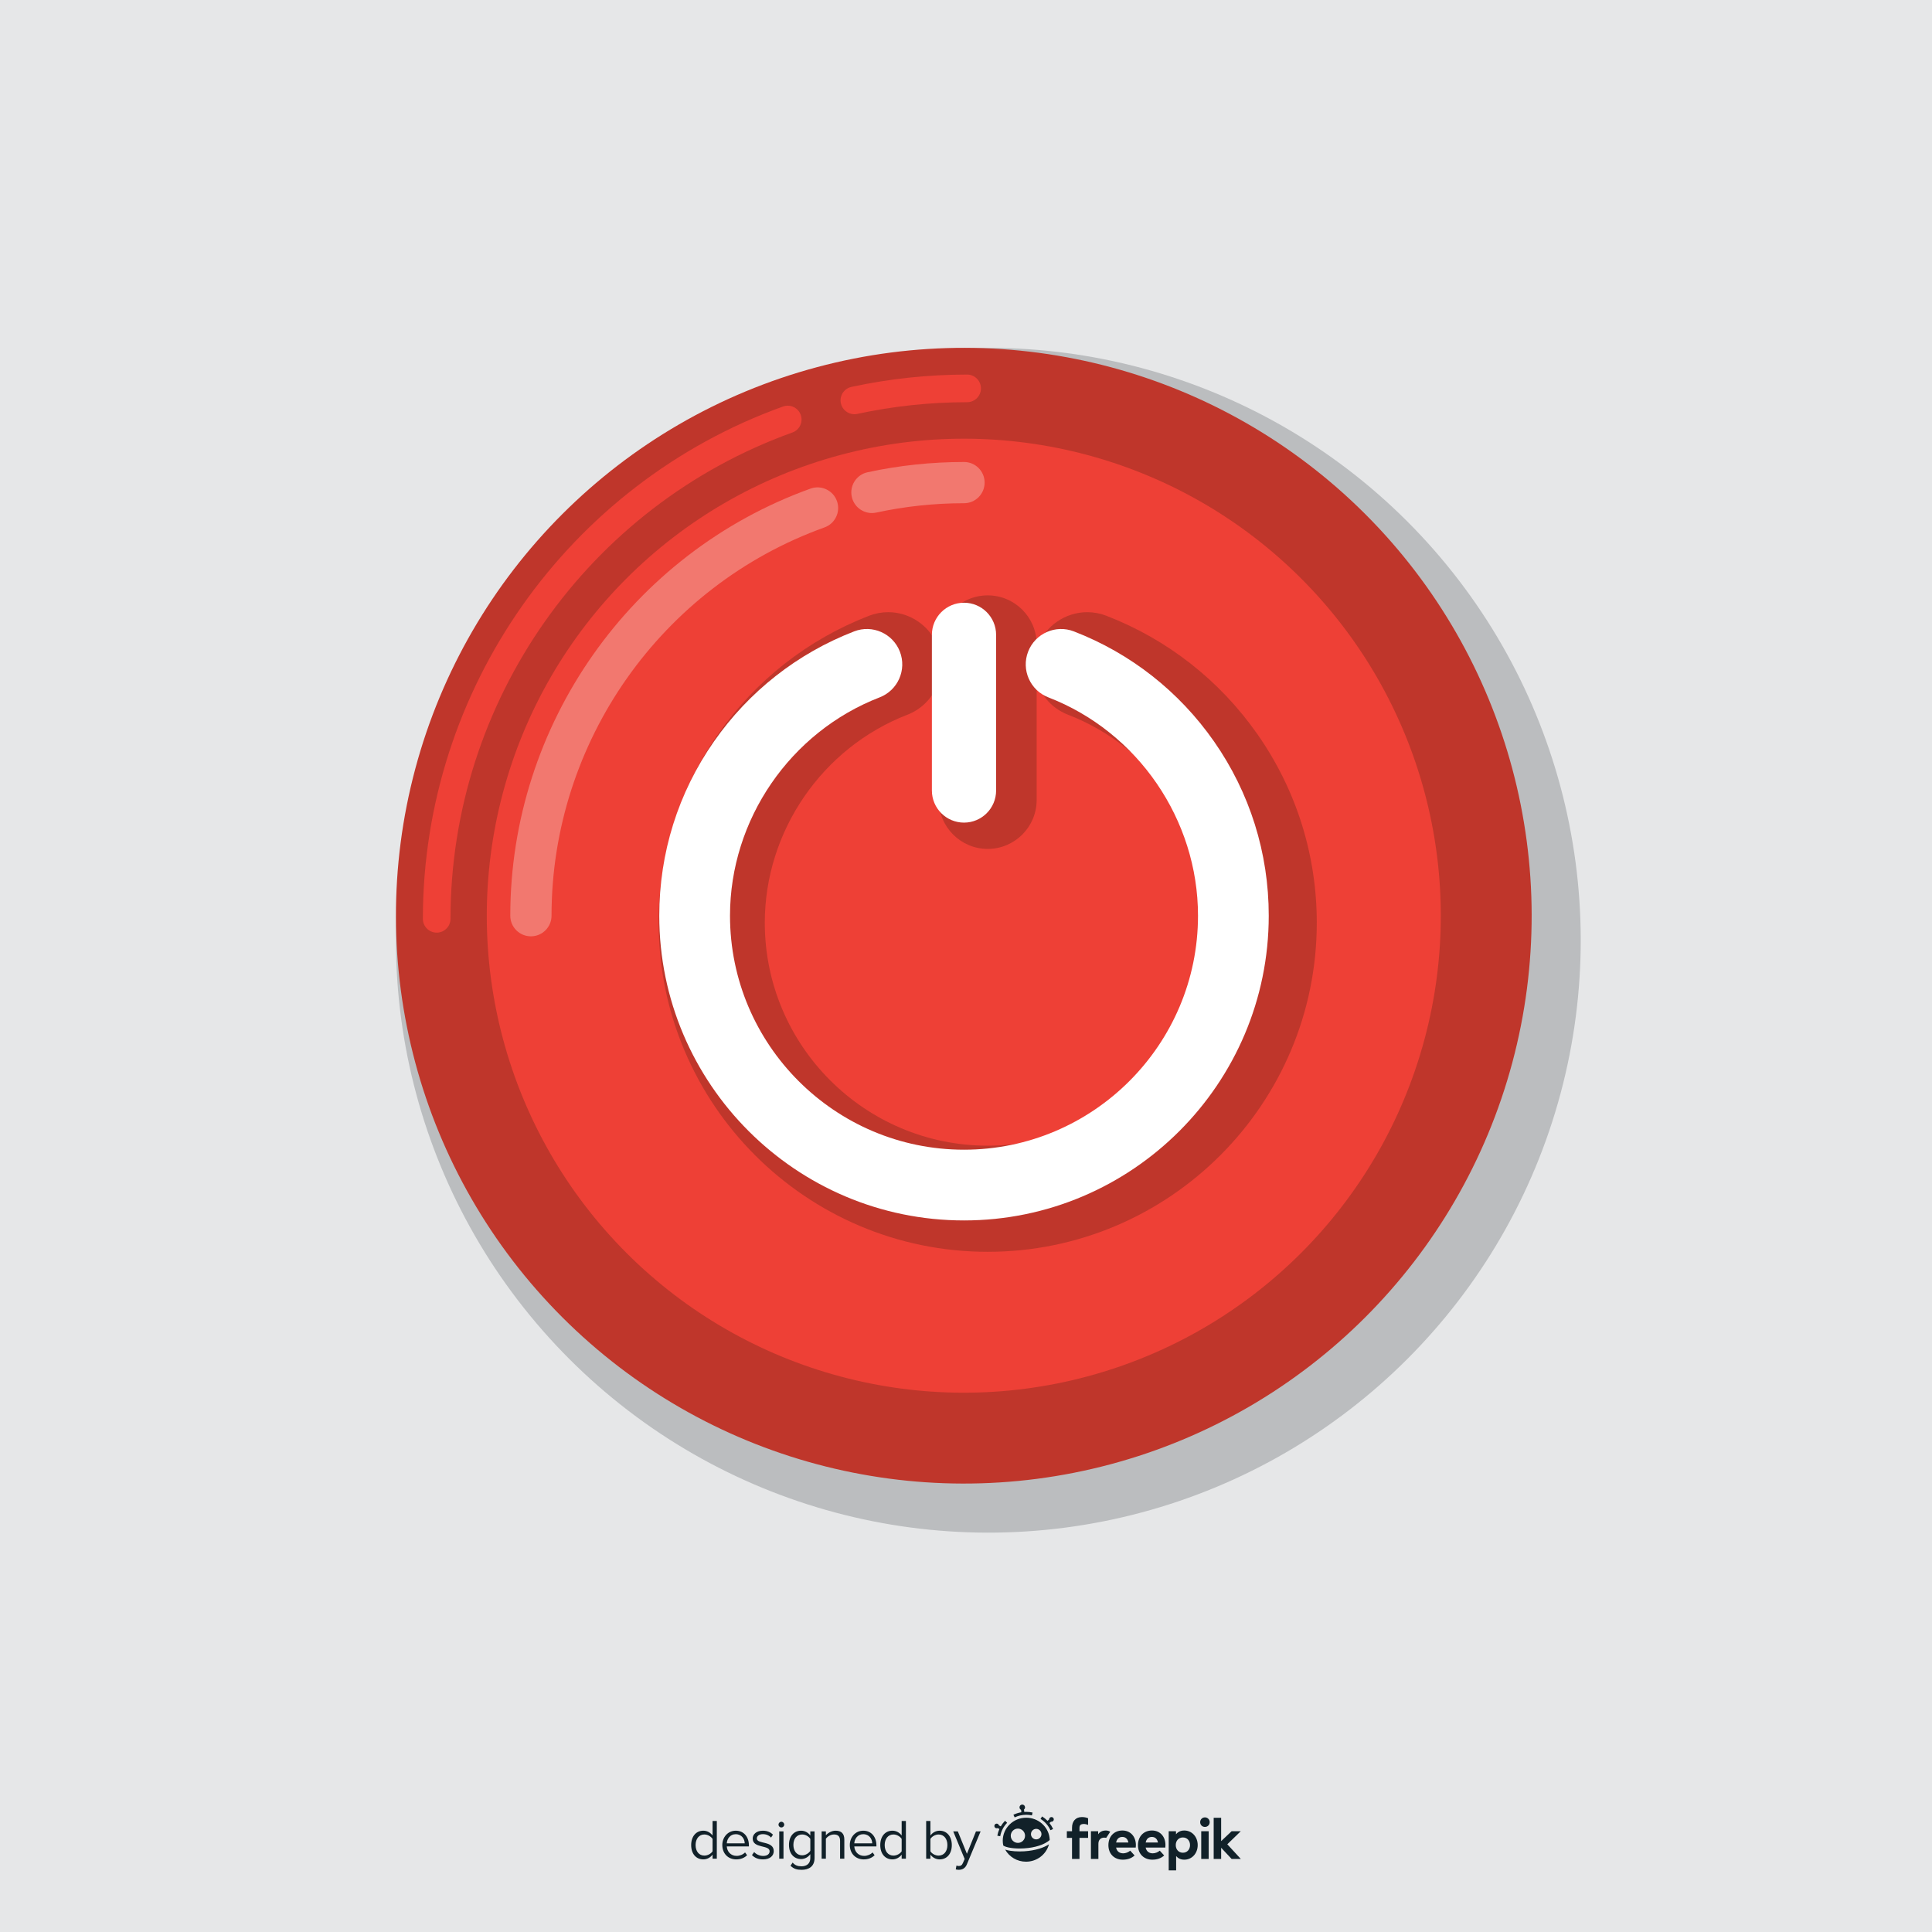 <?xml version="1.0" encoding="utf-8"?>
<!-- Generator: Adobe Illustrator 27.5.0, SVG Export Plug-In . SVG Version: 6.00 Build 0)  -->
<svg version="1.1" xmlns="http://www.w3.org/2000/svg" xmlns:xlink="http://www.w3.org/1999/xlink" x="0px" y="0px"
	 viewBox="0 0 500 500" style="enable-background:new 0 0 500 500;" xml:space="preserve">
<g id="BACKGROUND">
	<rect style="fill:#E6E7E8;" width="500" height="500"/>
</g>
<g id="OBJECTS">
	<g>
		<g>
			
				<ellipse transform="matrix(0.707 -0.707 0.707 0.707 -97.131 252.172)" style="fill:#BBBDBF;" cx="255.833" cy="243.333" rx="153.333" ry="153.333"/>
		</g>
		<g>
			<g>
				
					<ellipse transform="matrix(0.707 -0.707 0.707 0.707 -94.5 245.821)" style="fill:#BF362B;" cx="249.482" cy="236.982" rx="146.982" ry="146.982"/>
			</g>
			<g>
				
					<ellipse transform="matrix(0.707 -0.707 0.707 0.707 -94.5 245.821)" style="fill:#EE4036;" cx="249.482" cy="236.982" rx="123.465" ry="123.465"/>
			</g>
			<g>
				<g>
					<path style="fill:#F2786F;" d="M137.398,242.32c-2.948,0-5.337-2.39-5.337-5.337c0-49.412,31.229-93.833,77.709-110.535
						c2.775-0.996,5.831,0.444,6.828,3.218c0.997,2.774-0.444,5.831-3.218,6.828c-42.255,15.183-70.644,55.567-70.644,100.489
						C142.735,239.93,140.346,242.32,137.398,242.32z"/>
				</g>
				<g>
					<path style="fill:#F2786F;" d="M225.651,132.774c-2.458,0-4.67-1.709-5.211-4.209c-0.623-2.881,1.206-5.722,4.087-6.346
						c8.149-1.764,16.545-2.658,24.956-2.658c2.948,0,5.337,2.39,5.337,5.337s-2.39,5.337-5.337,5.337
						c-7.653,0-15.289,0.813-22.697,2.417C226.404,132.734,226.025,132.774,225.651,132.774z"/>
				</g>
			</g>
			<g>
				<g>
					<path style="fill:#EE4036;" d="M113.015,241.368c-1.971,0-3.574-1.603-3.574-3.574c0-59.274,37.461-112.558,93.215-132.592
						c0.391-0.14,0.798-0.212,1.208-0.212c1.504,0,2.857,0.951,3.365,2.367c0.667,1.855-0.3,3.907-2.155,4.573
						c-52.925,19.018-88.484,69.599-88.484,125.865C116.59,239.764,114.986,241.368,113.015,241.368z"/>
				</g>
				<g>
					<path style="fill:#EE4036;" d="M221.105,107.199c-1.667,0-3.134-1.185-3.488-2.819c-0.417-1.927,0.811-3.833,2.738-4.25
						c9.776-2.116,19.849-3.189,29.938-3.189c1.972,0,3.575,1.603,3.575,3.574c0,1.972-1.603,3.575-3.575,3.575
						c-9.584,0-19.147,1.018-28.425,3.028C221.617,107.172,221.359,107.199,221.105,107.199z"/>
				</g>
			</g>
			<g>
				<g>
					<path style="fill:#BF362B;" d="M255.621,323.969c-46.958,0-85.161-38.203-85.161-85.161c0-17.527,5.287-34.367,15.29-48.695
						c9.765-13.987,23.309-24.622,39.167-30.755c1.591-0.615,3.257-0.927,4.952-0.927c5.631,0,10.78,3.529,12.811,8.783
						c2.731,7.063-0.793,15.031-7.856,17.762c-22.069,8.534-36.897,30.167-36.897,53.831c0,31.813,25.881,57.695,57.694,57.695
						s57.694-25.881,57.694-57.695c0-23.665-14.828-45.298-36.897-53.831c-3.422-1.323-6.123-3.899-7.607-7.254
						c-1.484-3.355-1.572-7.087-0.249-10.508c2.031-5.253,7.18-8.783,12.811-8.783c1.694,0,3.36,0.312,4.95,0.927
						c15.858,6.132,29.402,16.767,39.168,30.755c10.003,14.329,15.29,31.168,15.29,48.695
						C340.782,285.766,302.579,323.969,255.621,323.969z"/>
				</g>
				<g>
					<path style="fill:#BF362B;" d="M255.621,219.698c-6.983,0-12.664-5.681-12.664-12.664v-40.288
						c0-6.983,5.681-12.665,12.664-12.665c6.983,0,12.664,5.681,12.664,12.665v40.288
						C268.285,214.016,262.604,219.698,255.621,219.698z"/>
				</g>
			</g>
			<g>
				<g>
					<path style="fill:#FFFFFF;" d="M249.482,212.893c-4.589,0-8.309-3.72-8.309-8.309v-40.288c0-4.589,3.72-8.309,8.309-8.309
						c4.589,0,8.309,3.72,8.309,8.309v40.288C257.792,209.173,254.072,212.893,249.482,212.893z"/>
				</g>
				<g>
					<path style="fill:#FFFFFF;" d="M249.482,315.848c-43.486,0-78.865-35.379-78.865-78.866c0-16.233,4.896-31.826,14.158-45.093
						c9.045-12.956,21.589-22.806,36.275-28.485c4.716-1.824,10.015,0.521,11.838,5.236c1.823,4.715-0.521,10.015-5.236,11.838
						c-23.165,8.957-38.728,31.664-38.728,56.503c0,33.393,27.167,60.559,60.559,60.559c33.393,0,60.559-27.167,60.559-60.559
						c0-24.839-15.564-47.546-38.728-56.503c-4.715-1.823-7.059-7.123-5.236-11.838c1.823-4.715,7.123-7.06,11.838-5.236
						c14.686,5.679,27.23,15.528,36.275,28.485c9.262,13.267,14.158,28.86,14.158,45.093
						C328.348,280.469,292.969,315.848,249.482,315.848z"/>
				</g>
			</g>
		</g>
	</g>
</g>
<g id="DESIGNED_BY_FREEPIK">
	<g>
		<g id="XMLID_319_">
			<g id="XMLID_338_">
				<path id="XMLID_346_" style="fill:#112129;" d="M260.104,471.209c-0.432,0.443-0.803,0.931-1.108,1.453l-0.465-0.241
					c-0.067-0.298-0.349-0.503-0.659-0.466c-0.331,0.039-0.568,0.339-0.529,0.67c0.039,0.331,0.339,0.568,0.67,0.529
					c0.065-0.008,0.127-0.026,0.184-0.052l0.451,0.234c-0.251,0.554-0.433,1.139-0.539,1.744l0.746,0.132
					c0.23-1.306,0.85-2.507,1.792-3.473L260.104,471.209z"/>
				<path id="XMLID_345_" style="fill:#112129;" d="M265.592,468.907c-0.171,0-0.341,0.006-0.51,0.017l-0.074-0.626
					c0.188-0.149,0.296-0.389,0.266-0.645c-0.046-0.393-0.402-0.674-0.795-0.628c-0.393,0.046-0.674,0.402-0.628,0.795
					c0.03,0.254,0.189,0.461,0.405,0.564l0.073,0.624c-0.714,0.116-1.403,0.332-2.06,0.646l0.327,0.684
					c0.934-0.447,1.942-0.673,2.995-0.673c0.496,0,0.993,0.053,1.475,0.158l0.161-0.741
					C266.693,468.966,266.142,468.907,265.592,468.907z"/>
				<path id="XMLID_344_" style="fill:#112129;" d="M272.194,471.454c0.331-0.04,0.566-0.342,0.525-0.672
					c-0.04-0.331-0.341-0.566-0.672-0.526c-0.309,0.038-0.535,0.304-0.53,0.609l-0.416,0.363c-0.418-0.43-0.89-0.813-1.408-1.139
					l-0.404,0.641c1.134,0.715,2.021,1.726,2.563,2.925l0.69-0.313c-0.251-0.554-0.568-1.072-0.942-1.545l0.402-0.351
					C272.065,471.459,272.129,471.462,272.194,471.454z"/>
				<path id="XMLID_343_" style="fill:#112129;" d="M265.044,479.115c-0.386,0.023-0.775,0.035-1.157,0.035
					c-0.88,0-1.733-0.061-2.478-0.179c-0.39-0.062-0.846-0.155-1.27-0.292c1.046,1.861,3.069,3.125,5.388,3.125
					c2.855,0,5.262-1.916,5.95-4.504c-0.682,0.449-1.505,0.825-2.459,1.123C267.839,478.79,266.464,479.03,265.044,479.115z"/>
				<path id="XMLID_339_" style="fill:#112129;" d="M265.592,470.423c-3.352,0-6.08,2.666-6.08,5.943
					c0,0.426,0.046,0.849,0.137,1.261c0.674,0.483,2.706,0.89,5.348,0.731c2.879-0.173,5.297-0.957,6.672-2.159
					c-0.005-0.195-0.021-0.39-0.045-0.582C271.244,472.656,268.65,470.423,265.592,470.423z M263.432,476.938
					c-1.02,0-1.85-0.83-1.85-1.85c0-1.02,0.83-1.85,1.85-1.85c1.02,0,1.85,0.83,1.85,1.85
					C265.282,476.108,264.452,476.938,263.432,476.938z M268.17,476.03c-0.75,0-1.36-0.61-1.36-1.36c0-0.75,0.61-1.361,1.36-1.361
					c0.75,0,1.361,0.61,1.361,1.361C269.53,475.419,268.92,476.03,268.17,476.03z"/>
			</g>
			<path id="XMLID_336_" style="fill:#112129;" d="M281.595,472.29c-0.295-0.116-0.806-0.309-1.382-0.237
				c-0.551,0.069-0.844,0.341-0.844,1.007v0.866h2.228v1.717h-2.228v5.455h-1.932v-5.455h-1.34v-1.717h1.34v-0.888
				c0-1.68,0.895-2.783,2.568-2.783c0.642,0,1.157,0.122,1.59,0.308L281.595,472.29z"/>
			<path id="XMLID_334_" style="fill:#112129;" d="M286.298,475.622c-0.177-0.03-0.358-0.046-0.526-0.046
				c-0.896,0-1.51,0.548-1.51,1.613v3.908h-1.932v-7.172h1.873v0.785c0.451-0.673,1.14-0.977,2.021-0.977
				c0.414,0,0.848,0.128,1.094,0.337L286.298,475.622z"/>
			<path id="XMLID_331_" style="fill:#112129;" d="M293.965,477.5c0,0.222-0.015,0.489-0.037,0.651h-5.085
				c0.207,1.036,0.933,1.488,1.843,1.488c0.622,0,1.295-0.252,1.813-0.688l1.133,1.243c-0.814,0.748-1.85,1.088-3.057,1.088
				c-2.198,0-3.723-1.495-3.723-3.753c0-2.258,1.48-3.797,3.626-3.797C292.544,473.733,293.958,475.265,293.965,477.5z
				 M288.851,476.834h3.175c-0.178-0.918-0.733-1.436-1.562-1.436C289.554,475.398,289.021,475.946,288.851,476.834z"/>
			<path id="XMLID_328_" style="fill:#112129;" d="M301.618,477.5c0,0.222-0.015,0.489-0.037,0.651h-5.085
				c0.207,1.036,0.932,1.488,1.843,1.488c0.622,0,1.295-0.252,1.813-0.688l1.132,1.243c-0.814,0.748-1.85,1.088-3.057,1.088
				c-2.198,0-3.723-1.495-3.723-3.753c0-2.258,1.48-3.797,3.627-3.797C300.197,473.733,301.611,475.265,301.618,477.5z
				 M296.504,476.834h3.175c-0.178-0.918-0.733-1.436-1.562-1.436C297.207,475.398,296.674,475.946,296.504,476.834z"/>
			<path id="XMLID_325_" style="fill:#112129;" d="M309.964,477.508c0,2.154-1.495,3.775-3.471,3.775
				c-0.962,0-1.643-0.378-2.109-0.933v3.708h-1.924v-10.133h1.887v0.792c0.466-0.585,1.155-0.984,2.139-0.984
				C308.469,473.733,309.964,475.354,309.964,477.508z M304.287,477.508c0,1.132,0.747,1.976,1.843,1.976
				c1.14,0,1.85-0.881,1.85-1.976c0-1.095-0.711-1.976-1.85-1.976C305.035,475.531,304.287,476.375,304.287,477.508z"/>
			<path id="XMLID_322_" style="fill:#112129;" d="M313.068,471.579c0,0.696-0.54,1.229-1.236,1.229
				c-0.696,0-1.229-0.533-1.229-1.229c0-0.696,0.533-1.243,1.229-1.243C312.527,470.336,313.068,470.883,313.068,471.579z
				 M312.809,481.097h-1.932v-7.172h1.932V481.097z"/>
			<path id="XMLID_320_" style="fill:#112129;" d="M316.032,476.479l2.702-2.554h2.368l-3.479,3.375l3.501,3.797h-2.376
				l-2.716-2.901v2.901H314.1v-10.658h1.932V476.479z"/>
		</g>
		<g>
			<path style="fill:#112129;" d="M184.412,481.032v-1.055c-0.527,0.718-1.391,1.23-2.387,1.23c-1.846,0-3.149-1.406-3.149-3.706
				c0-2.256,1.289-3.721,3.149-3.721c0.952,0,1.816,0.469,2.387,1.245v-3.765h1.099v9.77H184.412z M184.412,479.113v-3.208
				c-0.395-0.615-1.245-1.143-2.124-1.143c-1.421,0-2.27,1.172-2.27,2.739c0,1.567,0.85,2.724,2.27,2.724
				C183.168,480.227,184.017,479.729,184.412,479.113z"/>
			<path style="fill:#112129;" d="M186.932,477.488c0-2.051,1.465-3.706,3.486-3.706c2.139,0,3.398,1.67,3.398,3.794v0.279h-5.727
				c0.088,1.333,1.025,2.446,2.549,2.446c0.806,0,1.626-0.322,2.182-0.893l0.527,0.718c-0.703,0.703-1.655,1.084-2.812,1.084
				C188.441,481.208,186.932,479.699,186.932,477.488z M190.404,474.69c-1.509,0-2.256,1.274-2.314,2.358h4.643
				C192.718,475.993,192.015,474.69,190.404,474.69z"/>
			<path style="fill:#112129;" d="M194.607,480.095l0.571-0.791c0.469,0.542,1.362,1.011,2.329,1.011c1.084,0,1.67-0.513,1.67-1.216
				c0-1.713-4.38-0.659-4.38-3.281c0-1.098,0.952-2.036,2.636-2.036c1.201,0,2.051,0.454,2.622,1.025l-0.513,0.762
				c-0.424-0.513-1.201-0.894-2.109-0.894c-0.967,0-1.567,0.483-1.567,1.113c0,1.552,4.38,0.527,4.38,3.281
				c0,1.187-0.952,2.138-2.783,2.138C196.306,481.208,195.325,480.857,194.607,480.095z"/>
			<path style="fill:#112129;" d="M201.477,472.214c0-0.41,0.337-0.747,0.732-0.747c0.41,0,0.747,0.337,0.747,0.747
				c0,0.41-0.337,0.732-0.747,0.732C201.814,472.947,201.477,472.625,201.477,472.214z M201.667,481.032v-7.075h1.099v7.075H201.667
				z"/>
			<path style="fill:#112129;" d="M204.582,482.849l0.556-0.82c0.586,0.703,1.289,0.967,2.3,0.967c1.172,0,2.27-0.571,2.27-2.124
				v-1.011c-0.513,0.718-1.377,1.26-2.373,1.26c-1.845,0-3.149-1.377-3.149-3.662c0-2.27,1.289-3.676,3.149-3.676
				c0.952,0,1.802,0.469,2.373,1.245v-1.069h1.099v6.87c0,2.344-1.641,3.076-3.369,3.076
				C206.237,483.903,205.417,483.669,204.582,482.849z M209.709,478.996v-3.091c-0.381-0.615-1.23-1.143-2.109-1.143
				c-1.421,0-2.27,1.128-2.27,2.695c0,1.553,0.849,2.695,2.27,2.695C208.478,480.154,209.328,479.612,209.709,478.996z"/>
			<path style="fill:#112129;" d="M217.413,481.032v-4.629c0-1.245-0.63-1.641-1.582-1.641c-0.865,0-1.685,0.527-2.095,1.099v5.17
				h-1.099v-7.075h1.099v1.025c0.498-0.586,1.464-1.201,2.519-1.201c1.48,0,2.256,0.747,2.256,2.285v4.966H217.413z"/>
			<path style="fill:#112129;" d="M219.932,477.488c0-2.051,1.465-3.706,3.486-3.706c2.139,0,3.398,1.67,3.398,3.794v0.279h-5.727
				c0.088,1.333,1.025,2.446,2.549,2.446c0.806,0,1.626-0.322,2.183-0.893l0.527,0.718c-0.703,0.703-1.655,1.084-2.812,1.084
				C221.441,481.208,219.932,479.699,219.932,477.488z M223.404,474.69c-1.509,0-2.256,1.274-2.314,2.358h4.643
				C225.718,475.993,225.015,474.69,223.404,474.69z"/>
			<path style="fill:#112129;" d="M233.35,481.032v-1.055c-0.527,0.718-1.392,1.23-2.388,1.23c-1.846,0-3.149-1.406-3.149-3.706
				c0-2.256,1.289-3.721,3.149-3.721c0.952,0,1.817,0.469,2.388,1.245v-3.765h1.098v9.77H233.35z M233.35,479.113v-3.208
				c-0.396-0.615-1.245-1.143-2.124-1.143c-1.421,0-2.27,1.172-2.27,2.739c0,1.567,0.849,2.724,2.27,2.724
				C232.105,480.227,232.954,479.729,233.35,479.113z"/>
			<path style="fill:#112129;" d="M239.692,481.032v-9.77h1.098v3.765c0.572-0.776,1.421-1.245,2.388-1.245
				c1.845,0,3.149,1.465,3.149,3.721c0,2.299-1.304,3.706-3.149,3.706c-0.996,0-1.86-0.513-2.388-1.23v1.055H239.692z
				 M242.9,480.227c1.436,0,2.286-1.157,2.286-2.724c0-1.568-0.85-2.739-2.286-2.739c-0.864,0-1.728,0.527-2.109,1.143v3.208
				C241.171,479.729,242.036,480.227,242.9,480.227z"/>
			<path style="fill:#112129;" d="M247.529,482.805c0.161,0.073,0.425,0.117,0.601,0.117c0.483,0,0.805-0.161,1.055-0.747
				l0.469-1.069l-2.959-7.148h1.187l2.358,5.801l2.344-5.801h1.201l-3.545,8.51c-0.425,1.025-1.143,1.421-2.08,1.435
				c-0.234,0-0.601-0.044-0.805-0.103L247.529,482.805z"/>
		</g>
	</g>
</g>
</svg>
